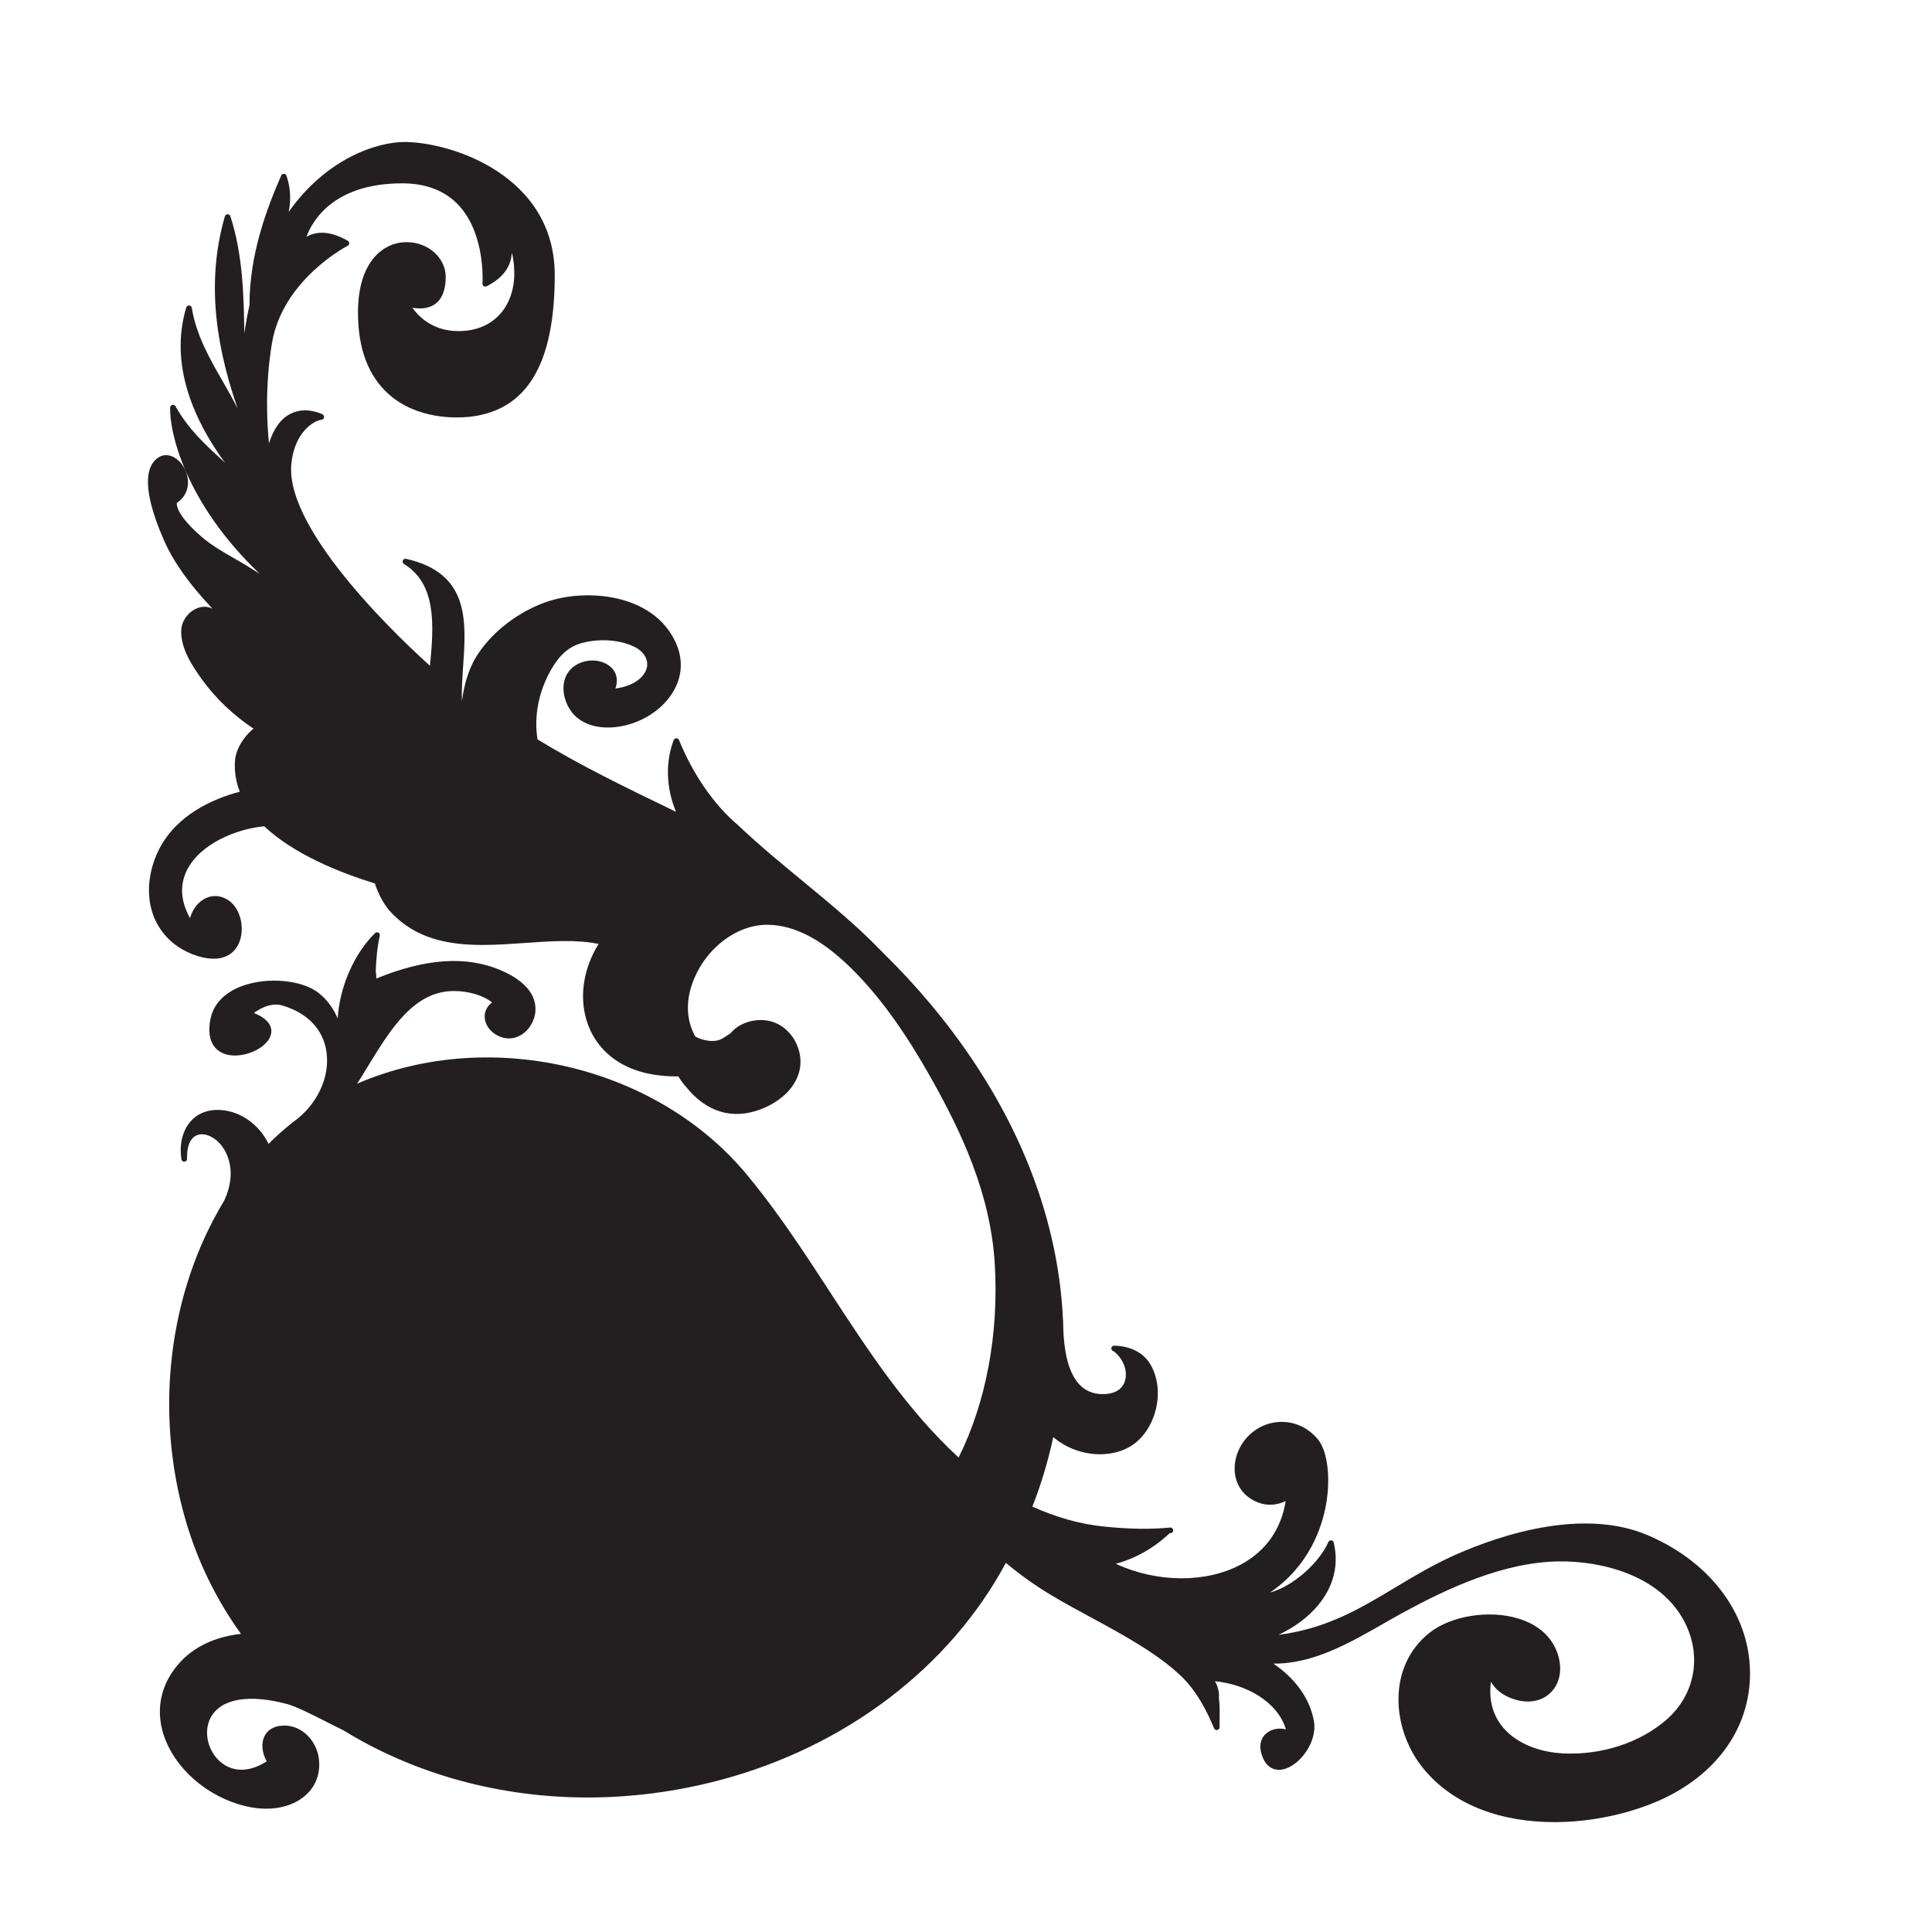 <?xml version="1.0" encoding="utf-8"?>
<!-- Generator: Adobe Illustrator 16.0.0, SVG Export Plug-In . SVG Version: 6.00 Build 0)  -->
<!DOCTYPE svg PUBLIC "-//W3C//DTD SVG 1.1//EN" "http://www.w3.org/Graphics/SVG/1.1/DTD/svg11.dtd">
<svg version="1.1" id="Layer_1" xmlns="http://www.w3.org/2000/svg" xmlns:xlink="http://www.w3.org/1999/xlink" x="0px" y="0px"
	 width="100px" height="100px" viewBox="0 0 100 100" enable-background="new 0 0 100 100" xml:space="preserve">
<g>
	<path fill="#231F20" d="M85.298,79.467c-3.676-1.575-8.422,0.287-10.291,1.158c-1.017,0.479-1.923,1.022-2.8,1.549
		c-1.586,0.952-3.083,1.851-5.095,2.286c-0.309,0.067-0.625,0.12-0.942,0.161c0.802-0.374,1.521-0.896,2.043-1.521
		c0.811-0.97,1.098-2.094,0.82-3.258c-0.013-0.062-0.064-0.107-0.128-0.113c-0.064-0.007-0.125,0.03-0.15,0.088
		c-0.469,1.07-1.828,2.296-3.02,2.612c2.035-1.375,2.688-3.386,2.895-4.522c0.26-1.424,0.08-2.836-0.438-3.436
		c-0.466-0.54-1.091-0.851-1.762-0.872c-0.668-0.027-1.323,0.234-1.801,0.713c-0.525,0.524-0.79,1.25-0.711,1.942
		c0.067,0.567,0.365,1.042,0.838,1.335c0.759,0.47,1.43,0.28,1.79,0.106c-0.232,1.466-1.033,2.6-2.333,3.292
		c-1.807,0.963-4.355,0.933-6.461-0.046c1.006-0.268,1.979-0.816,2.776-1.572c0.003-0.004,0.003-0.007,0.003-0.007
		c0.021-0.002,0.042-0.002,0.062-0.006c0.079-0.006,0.14-0.079,0.131-0.161c-0.009-0.079-0.08-0.138-0.161-0.131
		c-0.967,0.101-2.125,0.085-3.442-0.052c-1.21-0.122-2.473-0.481-3.685-1.031c0.457-1.158,0.816-2.368,1.081-3.6
		c0.672,0.579,1.556,0.891,2.415,0.891c0.487,0,0.966-0.098,1.394-0.308c0.694-0.339,1.233-1.04,1.475-1.921
		c0.247-0.899,0.131-1.839-0.312-2.509c-0.359-0.546-1.002-0.859-1.816-0.884c-0.076-0.004-0.149,0.061-0.152,0.14
		c0,0.073,0.052,0.134,0.122,0.15c0.497,0.381,0.737,1.008,0.589,1.523c-0.119,0.405-0.464,0.649-0.97,0.689
		c-0.527,0.043-0.97-0.095-1.308-0.408c-0.592-0.543-0.899-1.626-0.924-3.198c0-0.007,0.003-0.01,0.003-0.016
		c0-0.024-0.003-0.052-0.006-0.075c0-0.034,0-0.062,0-0.095c0-0.01-0.003-0.016-0.006-0.025c-0.25-5.638-2.612-11.291-6.85-16.356
		c-0.761-0.911-1.588-1.802-2.453-2.652c0-0.001,0-0.003-0.003-0.003c-0.04-0.039-0.079-0.081-0.118-0.12l0,0
		c-1.217-1.259-2.579-2.389-4.025-3.58c-1.132-0.934-2.303-1.897-3.39-2.931c-1.228-1.041-2.306-2.599-3.037-4.39
		c-0.022-0.056-0.076-0.091-0.135-0.091h-0.002c-0.059,0-0.114,0.037-0.137,0.094c-0.447,1.159-0.383,2.509,0.118,3.712
		l-0.094-0.046c-2.396-1.157-4.874-2.352-7.072-3.704c-0.197-1.177,0.058-2.504,0.716-3.631c0.443-0.762,0.931-1.179,1.579-1.355
		c0.914-0.246,1.954-0.173,2.709,0.192c0.369,0.176,0.611,0.463,0.664,0.782c0.045,0.292-0.069,0.578-0.331,0.83
		c-0.369,0.356-0.91,0.498-1.306,0.552c0.157-0.444,0.064-0.858-0.273-1.14c-0.512-0.429-1.378-0.414-1.929,0.036
		c-0.685,0.558-0.584,1.598-0.089,2.282c0.459,0.636,1.312,0.933,2.341,0.813c1.239-0.146,2.405-0.884,2.971-1.88
		c0.445-0.784,0.483-1.641,0.106-2.479c-1.145-2.556-4.671-2.853-6.778-2.087c-1.373,0.5-2.617,1.443-3.411,2.588
		c-0.524,0.756-0.756,1.603-0.887,2.525c-0.015-0.584,0.024-1.195,0.065-1.796c0.165-2.377,0.334-4.836-2.949-5.576
		c-0.072-0.017-0.144,0.021-0.171,0.087c-0.028,0.066-0.002,0.143,0.061,0.182c1.686,1.033,1.551,3.157,1.344,5.265
		c-1.095-0.978-7.493-6.861-7.178-10.42c0.144-1.625,1.137-2.269,1.566-2.312c0.064-0.007,0.117-0.055,0.13-0.119
		c0.013-0.064-0.019-0.129-0.075-0.158c-0.037-0.019-0.852-0.436-1.655-0.036c-0.506,0.253-0.881,0.769-1.12,1.535
		c-0.108-1.046-0.21-3.004,0.154-5.19c0.549-3.284,3.883-5.02,3.917-5.037c0.049-0.025,0.08-0.074,0.08-0.127
		c0.003-0.054-0.024-0.106-0.073-0.132c-1.046-0.603-1.747-0.437-2.143-0.203c0.334-0.891,1.455-2.77,4.967-2.77
		c1.236,0,2.217,0.384,2.919,1.138c1.399,1.507,1.231,4.023,1.228,4.048c-0.003,0.053,0.021,0.104,0.065,0.134
		c0.044,0.028,0.101,0.033,0.148,0.01c0.666-0.334,1.082-0.781,1.239-1.327c0.041-0.146,0.062-0.291,0.066-0.427
		c0.078,0.29,0.129,0.66,0.129,1.122c0,1.467-0.896,2.95-2.897,2.95c-1.332,0-2.067-0.77-2.381-1.212
		c0.317,0.061,0.782,0.082,1.155-0.172c0.379-0.259,0.573-0.735,0.573-1.416c0-0.994-0.907-1.804-2.021-1.804
		c-0.67,0-1.283,0.301-1.727,0.847c-0.524,0.648-0.792,1.592-0.792,2.805c0,1.85,0.53,3.262,1.575,4.203
		c1.505,1.354,3.582,1.25,4.182,1.187c2.979-0.317,4.427-2.717,4.427-7.337c0-5.156-5.35-6.889-7.79-6.889
		c-1.342,0-3.993,0.798-5.98,3.619c0.106-0.548,0.125-1.168-0.115-1.874c-0.018-0.057-0.071-0.096-0.132-0.099
		c-0.064,0-0.116,0.032-0.141,0.087c-0.765,1.753-1.643,4.098-1.643,6.715c-0.104,0.463-0.192,0.95-0.265,1.462
		c0-0.009,0-0.02,0-0.03c-0.036-1.977-0.073-4.021-0.723-6.037c-0.021-0.061-0.076-0.102-0.144-0.102
		c-0.063,0.001-0.12,0.043-0.14,0.106c-0.861,2.982-0.653,6.16,0.658,9.948c-0.247-0.492-0.515-0.965-0.784-1.43
		c-0.666-1.16-1.354-2.357-1.588-3.781c-0.012-0.069-0.069-0.119-0.137-0.124c-0.064-0.004-0.131,0.039-0.149,0.105
		c-0.908,3.029,0.468,5.938,2.004,8.036c-0.056-0.053-0.113-0.104-0.167-0.156c-0.887-0.814-1.727-1.584-2.395-2.768
		c-0.032-0.057-0.099-0.087-0.162-0.071c-0.065,0.016-0.111,0.072-0.113,0.138c-0.046,1.237,0.759,4.911,4.63,8.603
		c-0.223-0.139-0.442-0.278-0.663-0.414c-0.224-0.137-0.451-0.268-0.678-0.397c-0.576-0.332-1.173-0.675-1.676-1.113
		c-0.802-0.7-1.226-1.263-1.27-1.676c0.001-0.016,0.001-0.034,0.001-0.051c0-0.006,0-0.013,0-0.019
		c0.006-0.003,0.013-0.004,0.019-0.008c0.448-0.309,0.64-0.799,0.53-1.34C9.59,24.13,9.191,23.665,8.75,23.575
		c-0.321-0.067-0.62,0.072-0.843,0.392C7.308,24.835,7.9,26.639,8.503,28C8.996,29.11,9.814,30.257,11,31.506
		c-0.233-0.116-0.499-0.133-0.765-0.035c-0.48,0.175-0.84,0.663-0.855,1.16c-0.03,0.902,0.521,1.783,1.119,2.599
		c0.699,0.952,1.582,1.788,2.625,2.487c-0.519,0.405-0.921,1.081-0.96,1.657c-0.041,0.575,0.054,1.108,0.247,1.603
		c-1.425,0.382-3.272,1.207-4.181,2.989c-0.767,1.505-0.822,3.599,0.779,4.886c0.512,0.41,1.341,0.77,2.051,0.77
		c0.145,0,0.284-0.015,0.415-0.048c0.417-0.102,0.719-0.361,0.896-0.767c0.311-0.714,0.113-1.828-0.619-2.254
		c-0.363-0.211-0.757-0.231-1.113-0.059c-0.365,0.177-0.655,0.543-0.786,0.971c-0.008,0.017-0.017,0.036-0.024,0.054
		c-0.481-0.881-0.537-1.716-0.149-2.487c0.682-1.355,2.536-2.123,3.97-2.26c0.008,0,0.014-0.004,0.023-0.007
		c1.556,1.472,3.987,2.426,5.731,2.963c0.185,0.586,0.509,1.146,0.813,1.473c1.295,1.396,2.99,1.71,4.769,1.71
		c0.726,0,1.468-0.054,2.201-0.104c1.362-0.097,2.653-0.183,3.796,0.052c-0.605,0.974-0.881,2.08-0.787,3.111
		c0.166,1.82,1.52,3.744,4.813,3.744c0.035,0,0.07,0,0.104,0c0.076,0.131,0.218,0.345,0.392,0.536c0,0.001,0.001,0.001,0.003,0.005
		c1.047,1.302,2.395,1.72,3.865,1.162c1.076-0.408,1.832-1.169,2.016-2.035c0.215-1.001-0.369-2.102-1.303-2.458
		c-0.762-0.289-1.722-0.068-2.234,0.512c-0.011,0.014-0.017,0.024-0.027,0.037l-0.284,0.188c-0.07,0.05-0.18,0.115-0.257,0.145
		c-0.093,0.034-0.179,0.052-0.174,0.052c0,0-0.078,0.016-0.177,0.022c-0.102,0.007-0.223-0.003-0.304-0.018
		c-0.074-0.012-0.259-0.042-0.433-0.113c-0.073-0.027-0.142-0.063-0.204-0.097c-0.489-0.865-0.518-1.923-0.058-3.008
		c0.693-1.639,2.241-2.778,3.766-2.778h0.026c1.481,0.012,3.003,0.854,4.652,2.574c1.327,1.382,2.555,3.113,3.86,5.443
		c1.487,2.657,3.038,5.872,3.253,9.559c0.213,3.616-0.455,7.158-1.873,9.999c-2.691-2.481-4.7-5.562-6.645-8.546
		c-1.258-1.934-2.561-3.931-4.041-5.761c-0.004-0.005-0.011-0.009-0.015-0.013c-4.614-5.886-13.443-8.053-20.431-5.03
		c0.182-0.284,0.364-0.58,0.548-0.884c1.208-1.979,2.457-4.034,4.651-3.907c0.431,0.022,1.198,0.133,1.783,0.583
		c-0.244,0.188-0.381,0.447-0.381,0.736c0.003,0.396,0.262,0.774,0.677,0.985c0.394,0.202,0.815,0.194,1.19-0.024
		c0.438-0.253,0.736-0.756,0.761-1.279c0.04-0.848-0.59-1.572-1.82-2.091c-1.768-0.748-3.872-0.604-6.421,0.44v-0.174
		c-0.002-0.041-0.011-0.126-0.026-0.222c0.024-0.599,0.076-1.233,0.21-1.817c0.016-0.065-0.014-0.131-0.07-0.163
		c-0.058-0.032-0.131-0.022-0.176,0.025c-1.105,1.082-1.841,2.829-1.933,4.417c-0.22-0.519-0.546-0.97-0.967-1.306
		c-0.846-0.682-2.61-0.857-3.932-0.392c-0.915,0.323-1.509,0.918-1.674,1.672c-0.312,1.441,0.479,1.803,0.833,1.894
		c0.865,0.219,2.079-0.32,2.278-1.011c0.078-0.273,0.056-0.765-0.876-1.142c0.369-0.266,0.924-0.549,1.479-0.385
		c1.291,0.383,2.099,1.224,2.275,2.371c0.204,1.323-0.479,2.773-1.703,3.646c-0.006,0.005-0.013,0.005-0.021,0.009
		c-0.014,0.012-0.028,0.023-0.04,0.036c-0.008,0.005-0.014,0.009-0.021,0.016c-0.004,0.003-0.006,0.007-0.013,0.012
		c-0.416,0.331-0.816,0.69-1.196,1.07c-0.477-0.982-1.429-1.688-2.486-1.753c-0.625-0.039-1.151,0.154-1.524,0.562
		c-0.439,0.48-0.622,1.205-0.5,1.99c0.012,0.081,0.085,0.135,0.167,0.124c0.08-0.013,0.136-0.088,0.124-0.168
		c-0.002-0.013-0.002-0.024-0.005-0.035c0.002-0.007,0.003-0.009,0.003-0.014c-0.003-0.632,0.191-1.044,0.549-1.166
		c0.384-0.131,0.906,0.108,1.262,0.581c0.227,0.301,0.823,1.306,0.11,2.825c-2.881,4.748-3.628,10.918-1.991,16.545
		c0.616,2.115,1.579,4.088,2.862,5.871c-1.326,0.149-2.421,0.661-3.17,1.49c-0.96,1.062-1.258,2.372-0.848,3.688
		c0.557,1.773,2.277,3.279,4.285,3.746c0.352,0.085,0.7,0.126,1.032,0.126c0.823,0,1.56-0.247,2.07-0.717
		c0.531-0.482,0.762-1.161,0.659-1.908c-0.122-0.863-0.851-1.723-1.869-1.677c-0.551,0.03-0.808,0.299-0.926,0.521
		c-0.196,0.363-0.156,0.87,0.098,1.332c-0.881,0.564-1.744,0.583-2.397,0.021c-0.66-0.563-0.883-1.566-0.505-2.279
		c0.521-0.988,1.969-1.244,3.975-0.705c0.473,0.129,1.344,0.571,2.044,0.927c0.318,0.162,0.602,0.309,0.806,0.403
		c0.003,0,0.009,0,0.012,0.003c3.735,2.305,8.138,3.499,12.682,3.499c2.27,0,4.577-0.299,6.854-0.902
		c6.486-1.723,11.87-5.815,14.79-11.241c0.747,0.621,1.506,1.164,2.292,1.636c0.695,0.421,1.418,0.812,2.118,1.189
		c0.543,0.293,1.104,0.598,1.646,0.911c0.951,0.549,2.042,1.219,2.942,2.055c0.893,0.829,1.42,1.918,1.779,2.771
		c0.021,0.058,0.077,0.092,0.135,0.092c0.009,0,0.021,0,0.03-0.004c0.066-0.016,0.118-0.076,0.118-0.146
		c-0.002-0.131,0-0.271,0.003-0.408c0.007-0.356,0.01-0.732-0.036-1.101c0.006-0.115,0.01-0.257-0.027-0.391l0.003,0.013
		c-0.021-0.122-0.056-0.219-0.075-0.271c-0.025-0.061-0.064-0.143-0.107-0.22c1.575,0.152,3.223,1.019,3.676,2.49
		c-0.356-0.088-0.729-0.023-0.994,0.189c-0.292,0.231-0.398,0.597-0.295,1c0.195,0.759,0.628,0.905,0.933,0.905
		c0.082,0,0.155-0.013,0.211-0.024c0.853-0.183,1.779-1.42,1.594-2.483c-0.22-1.263-1.046-2.269-2.101-2.991
		c2.03,0.033,3.975-1.079,5.71-2.075c0.387-0.223,0.762-0.437,1.131-0.635c2.191-1.183,5.074-2.542,7.94-2.579
		c2.249-0.023,5.094,0.72,6.379,2.909c1.062,1.807,0.735,3.928-0.808,5.279c-1.362,1.194-3.367,1.85-5.358,1.749
		c-1.276-0.064-2.392-0.533-3.06-1.289c-0.519-0.589-0.754-1.317-0.698-2.168c0.002-0.03,0.006-0.061,0.009-0.095
		c0.006-0.052,0.013-0.104,0.019-0.155c0.211,0.379,0.549,0.656,1.04,0.849c0.773,0.304,1.532,0.204,2.026-0.266
		c0.503-0.479,0.649-1.235,0.387-2.024c-0.295-0.89-1.008-1.523-2.061-1.839c-1.5-0.451-3.463-0.133-4.565,0.738
		c-2.211,1.741-1.948,4.932-0.44,6.889c1.616,2.095,4.237,2.918,6.898,2.918c1.629,0,3.271-0.312,4.701-0.829
		c3.307-1.192,5.335-3.686,5.419-6.673C90.667,83.717,88.646,80.9,85.298,79.467z"/>
</g>
</svg>
